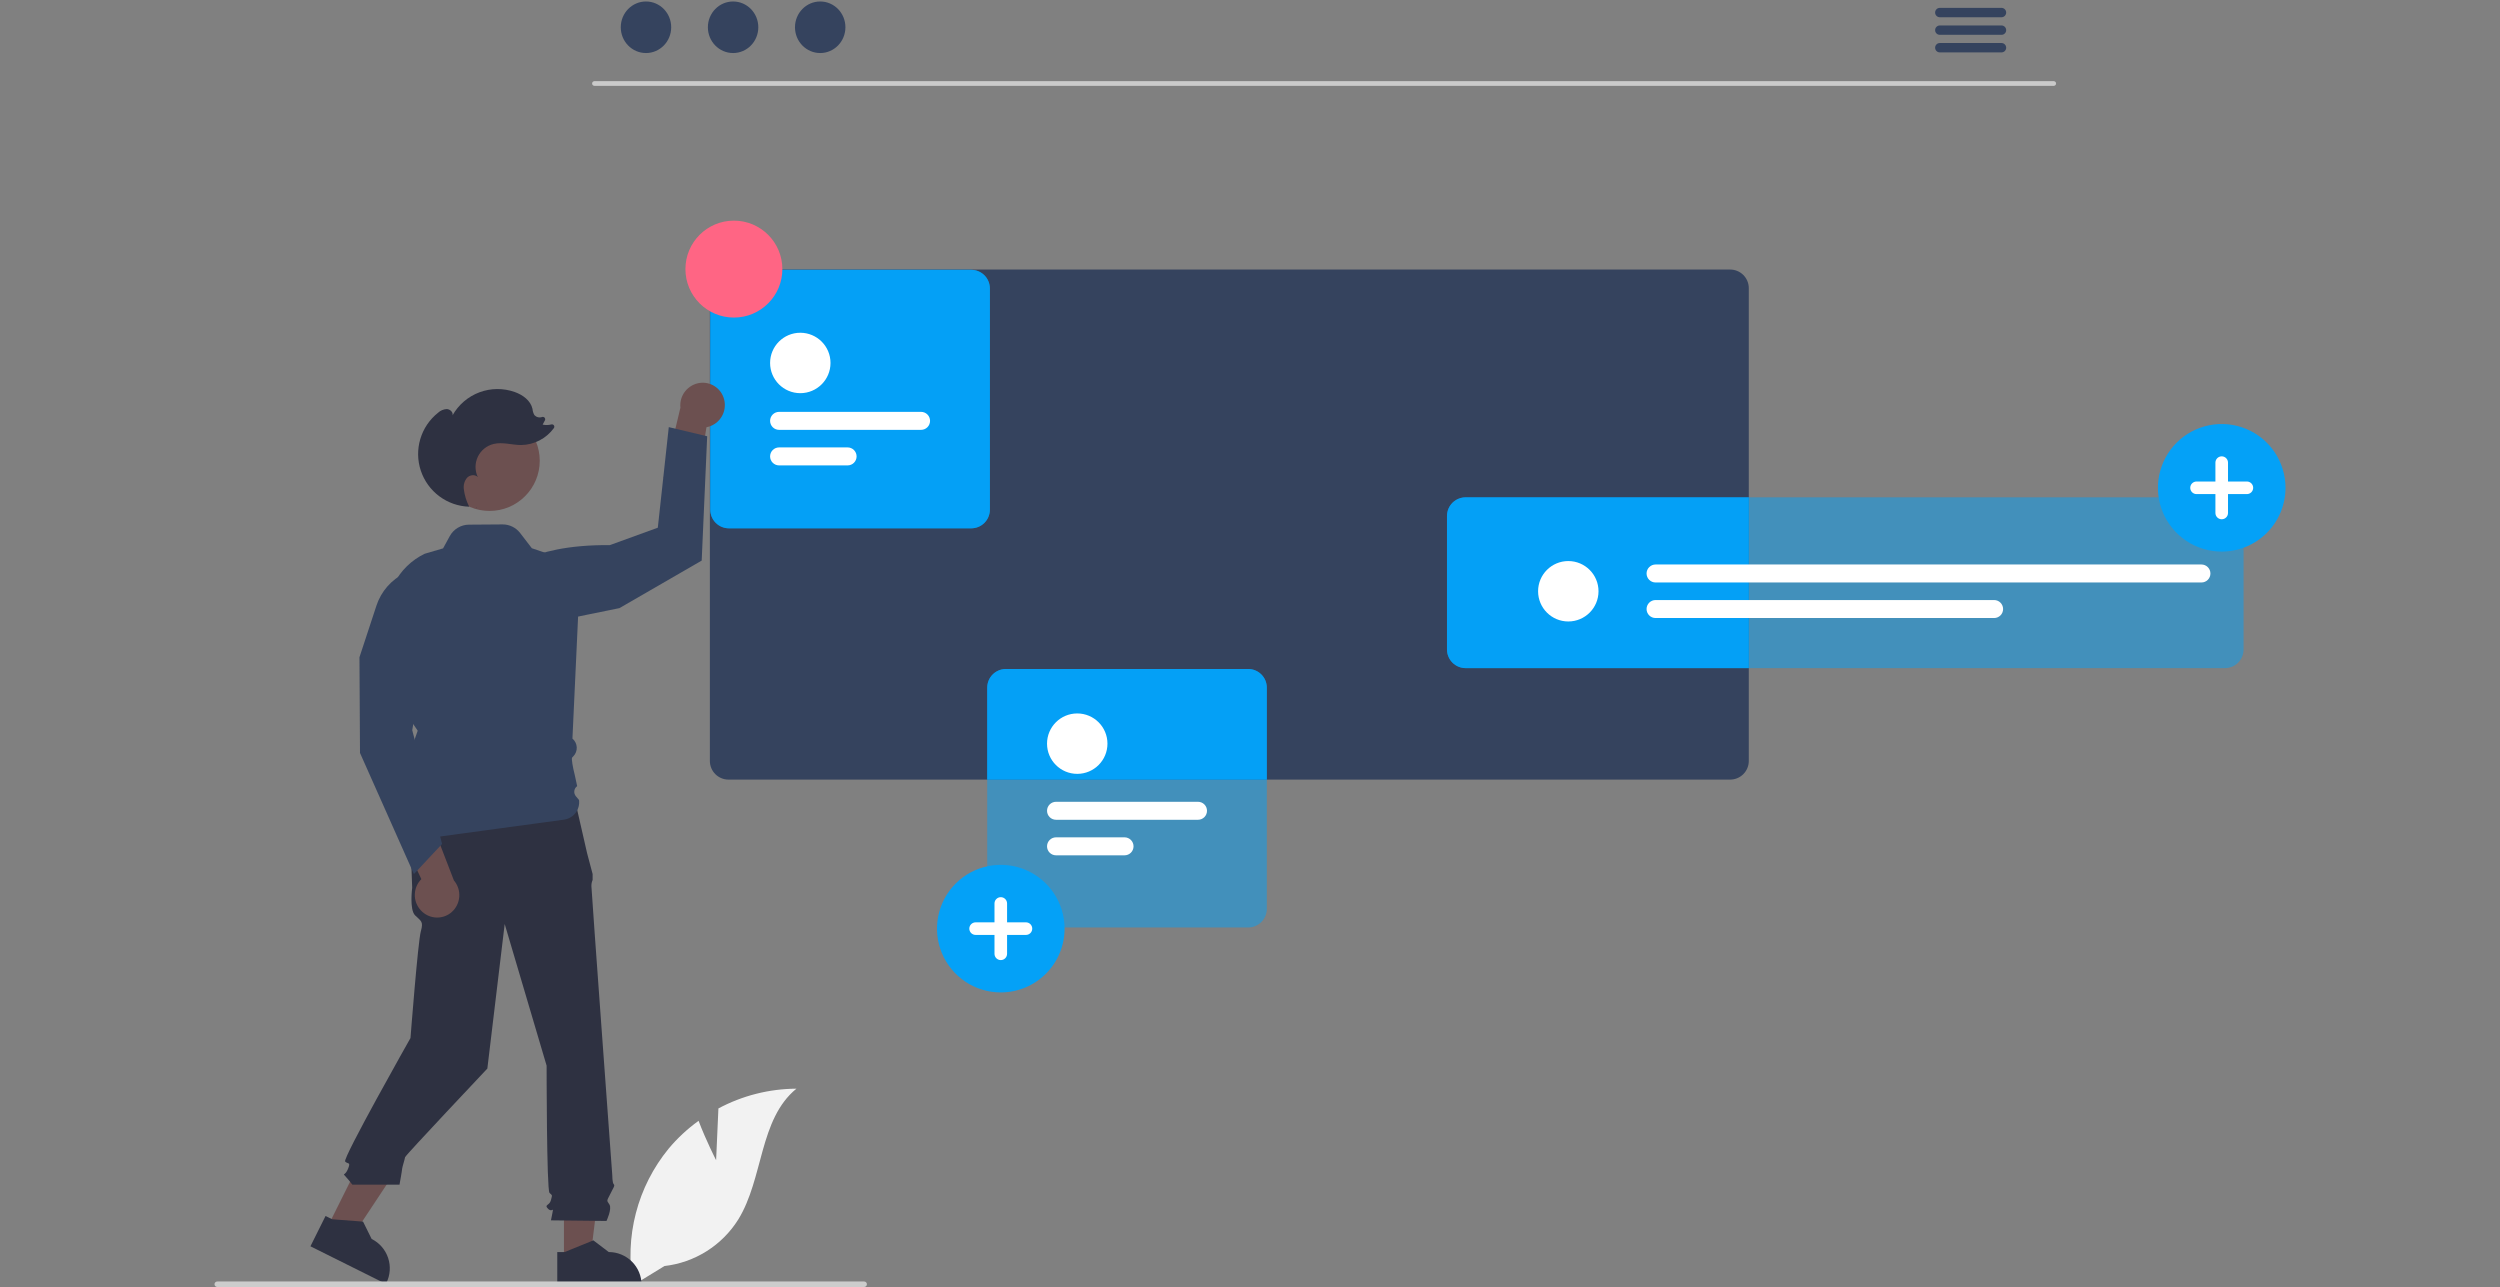 <svg width="507" height="261" viewBox="0 0 507 261" fill="none" xmlns="http://www.w3.org/2000/svg">
<rect x="0" y="0" width="507" height="261" fill="#808080" stroke="none"/>
<g clip-path="url(#clip0_14_1070)">
<path d="M145.228 235.29L145.695 224.789C150.563 222.187 155.993 220.813 161.513 220.785C153.916 226.997 154.865 238.97 149.714 247.323C148.088 249.916 145.899 252.109 143.309 253.741C140.72 255.373 137.796 256.401 134.756 256.75L128.398 260.642C127.525 255.779 127.718 250.784 128.962 246.002C130.205 241.22 132.471 236.765 135.603 232.943C137.381 230.816 139.419 228.922 141.671 227.305C143.193 231.32 145.228 235.29 145.228 235.29Z" fill="#F2F2F2"/>
<path d="M416.508 17.41H120.542C120.418 17.407 120.3 17.356 120.213 17.267C120.126 17.179 120.077 17.059 120.077 16.935C120.077 16.811 120.126 16.691 120.213 16.603C120.3 16.514 120.418 16.462 120.542 16.46H416.508C416.632 16.462 416.751 16.514 416.837 16.603C416.924 16.691 416.973 16.811 416.973 16.935C416.973 17.059 416.924 17.179 416.837 17.267C416.751 17.356 416.632 17.407 416.508 17.41Z" fill="#CACACA"/>
<path d="M131.005 10.757C133.83 10.757 136.119 8.416 136.119 5.529C136.119 2.642 133.83 0.301 131.005 0.301C128.181 0.301 125.892 2.642 125.892 5.529C125.892 8.416 128.181 10.757 131.005 10.757Z" fill="#35435E"/>
<path d="M148.671 10.757C151.496 10.757 153.785 8.416 153.785 5.529C153.785 2.642 151.496 0.301 148.671 0.301C145.847 0.301 143.558 2.642 143.558 5.529C143.558 8.416 145.847 10.757 148.671 10.757Z" fill="#35435E"/>
<path d="M166.337 10.757C169.161 10.757 171.451 8.416 171.451 5.529C171.451 2.642 169.161 0.301 166.337 0.301C163.513 0.301 161.223 2.642 161.223 5.529C161.223 8.416 163.513 10.757 166.337 10.757Z" fill="#35435E"/>
<path d="M405.922 1.597H393.373C393.125 1.602 392.888 1.704 392.714 1.882C392.539 2.06 392.442 2.299 392.442 2.547C392.442 2.796 392.539 3.035 392.714 3.213C392.888 3.39 393.125 3.493 393.373 3.498H405.922C406.171 3.493 406.408 3.39 406.582 3.213C406.756 3.035 406.854 2.796 406.854 2.547C406.854 2.299 406.756 2.06 406.582 1.882C406.408 1.704 406.171 1.602 405.922 1.597Z" fill="#35435E"/>
<path d="M405.922 5.164H393.373C393.125 5.169 392.888 5.271 392.714 5.449C392.539 5.626 392.442 5.865 392.442 6.114C392.442 6.363 392.539 6.602 392.714 6.779C392.888 6.957 393.125 7.059 393.373 7.064H405.922C406.171 7.059 406.408 6.957 406.582 6.779C406.756 6.602 406.854 6.363 406.854 6.114C406.854 5.865 406.756 5.626 406.582 5.449C406.408 5.271 406.171 5.169 405.922 5.164Z" fill="#35435E"/>
<path d="M405.922 8.726H393.373C393.125 8.731 392.888 8.833 392.714 9.011C392.539 9.188 392.442 9.427 392.442 9.676C392.442 9.925 392.539 10.164 392.714 10.341C392.888 10.519 393.125 10.621 393.373 10.626H405.922C406.171 10.621 406.408 10.519 406.582 10.341C406.756 10.164 406.854 9.925 406.854 9.676C406.854 9.427 406.756 9.188 406.582 9.011C406.408 8.833 406.171 8.731 405.922 8.726Z" fill="#35435E"/>
<path d="M350.882 54.663H147.739C146.738 54.663 145.778 55.06 145.069 55.767C144.361 56.475 143.963 57.434 143.961 58.435V154.327C143.963 155.329 144.361 156.289 145.069 156.997C145.777 157.705 146.737 158.103 147.739 158.104H350.882C351.883 158.102 352.842 157.703 353.549 156.995C354.256 156.287 354.654 155.328 354.655 154.327V58.435C354.654 57.435 354.256 56.476 353.548 55.769C352.841 55.062 351.882 54.664 350.882 54.663Z" fill="#35435E"/>
<path d="M297.224 100.86C296.224 100.861 295.265 101.259 294.557 101.967C293.85 102.674 293.452 103.633 293.451 104.633V131.72C293.452 132.72 293.85 133.68 294.557 134.388C295.264 135.096 296.223 135.495 297.224 135.497H354.655V100.86H297.224Z" fill="#04A1F7"/>
<path opacity="0.5" d="M451.223 135.495H297.226C296.225 135.494 295.265 135.096 294.557 134.388C293.849 133.68 293.451 132.72 293.45 131.719V104.634C293.451 103.633 293.849 102.673 294.557 101.965C295.265 101.258 296.225 100.86 297.226 100.858H451.223C452.224 100.86 453.183 101.258 453.891 101.965C454.599 102.673 454.997 103.633 454.998 104.634V131.719C454.997 132.72 454.599 133.68 453.891 134.388C453.183 135.096 452.224 135.494 451.223 135.495Z" fill="#04A1F7"/>
<path d="M318.051 126.035C321.435 126.035 324.178 123.292 324.178 119.908C324.178 116.525 321.435 113.782 318.051 113.782C314.668 113.782 311.925 116.525 311.925 119.908C311.925 123.292 314.668 126.035 318.051 126.035Z" fill="white"/>
<path d="M446.451 118.128H335.748C335.264 118.128 334.8 117.936 334.458 117.594C334.116 117.252 333.923 116.788 333.923 116.304C333.923 115.82 334.116 115.356 334.458 115.014C334.8 114.672 335.264 114.479 335.748 114.479H446.451C446.935 114.479 447.399 114.672 447.741 115.014C448.083 115.356 448.275 115.82 448.275 116.304C448.275 116.788 448.083 117.252 447.741 117.594C447.399 117.936 446.935 118.128 446.451 118.128Z" fill="white"/>
<path d="M404.405 125.337H335.748C335.264 125.337 334.8 125.145 334.458 124.803C334.116 124.461 333.923 123.997 333.923 123.513C333.923 123.029 334.116 122.565 334.458 122.223C334.8 121.88 335.264 121.688 335.748 121.688H404.405C404.889 121.688 405.353 121.88 405.695 122.223C406.037 122.565 406.229 123.029 406.229 123.513C406.229 123.997 406.037 124.461 405.695 124.803C405.353 125.145 404.889 125.337 404.405 125.337Z" fill="white"/>
<path d="M114.367 255.646L119.669 255.646L122.192 235.195H114.366L114.367 255.646Z" fill="#6C5050"/>
<path d="M113.015 253.915L114.508 253.915L120.334 251.545L123.457 253.915C125.222 253.915 126.915 254.616 128.163 255.864C129.411 257.111 130.112 258.804 130.112 260.569V260.785L113.015 260.786L113.015 253.915Z" fill="#2E3141"/>
<path d="M66.459 248.753L71.205 251.118L82.585 233.939L75.582 230.449L66.459 248.753Z" fill="#6C5050"/>
<path d="M66.021 246.6L67.356 247.266L73.628 247.744L75.366 251.258C76.946 252.045 78.148 253.428 78.708 255.101C79.268 256.775 79.141 258.602 78.354 260.182L78.257 260.375L62.956 252.749L66.021 246.6Z" fill="#2E3141"/>
<path d="M116.716 162.764L83.004 163.643L83.59 180.06C83.59 180.06 83.004 184.457 84.177 185.63C85.349 186.802 85.935 186.802 85.349 188.854C84.763 190.907 83.247 210.513 83.247 210.513C83.247 210.513 69.41 234.979 69.997 235.565C70.583 236.151 71.169 235.565 70.583 237.031C69.997 238.497 69.41 237.91 69.997 238.497C70.516 239.057 71.005 239.644 71.463 240.256H81.018C81.018 240.256 81.553 237.324 81.553 237.031C81.553 236.738 82.139 234.979 82.139 234.686C82.139 234.393 98.834 216.704 98.834 216.704L102.352 187.389L110.853 216.118C110.853 216.118 110.853 241.329 111.44 241.915C112.026 242.501 112.026 242.208 111.733 243.381C111.44 244.554 110.267 244.26 111.147 245.14C112.026 246.019 112.319 244.554 112.026 246.019L111.733 247.485L122.996 247.611C122.996 247.611 124.168 245.14 123.582 244.26C122.996 243.381 123.031 243.621 123.746 242.182C124.461 240.743 124.754 240.449 124.461 240.156C124.168 239.863 124.168 238.304 124.168 238.304C124.168 238.304 119.941 180.646 119.941 179.767C119.919 179.314 120.002 178.863 120.185 178.448V177.254L119.062 173.024L116.716 162.764Z" fill="#2E3141"/>
<path d="M450.564 111.863C448.005 111.863 445.504 111.104 443.377 109.683C441.249 108.261 439.591 106.241 438.612 103.877C437.633 101.513 437.377 98.912 437.876 96.403C438.375 93.893 439.607 91.588 441.416 89.779C443.226 87.97 445.531 86.738 448.04 86.239C450.549 85.74 453.15 85.996 455.514 86.975C457.878 87.954 459.898 89.612 461.32 91.74C462.741 93.867 463.5 96.368 463.5 98.927C463.5 102.357 462.137 105.648 459.711 108.074C457.285 110.5 453.995 111.863 450.564 111.863Z" fill="#04A1F7"/>
<path d="M455.668 97.65H451.84V93.822C451.84 93.484 451.705 93.159 451.466 92.92C451.227 92.681 450.902 92.546 450.564 92.546C450.225 92.546 449.901 92.681 449.661 92.92C449.422 93.159 449.287 93.484 449.287 93.822V97.65H445.459C445.291 97.65 445.125 97.683 444.97 97.747C444.815 97.811 444.674 97.905 444.555 98.023C444.437 98.142 444.342 98.283 444.278 98.438C444.214 98.593 444.181 98.759 444.181 98.927C444.181 99.094 444.214 99.26 444.278 99.415C444.342 99.57 444.437 99.711 444.555 99.83C444.674 99.948 444.815 100.042 444.97 100.106C445.125 100.17 445.291 100.203 445.459 100.203H449.287V104.031C449.287 104.369 449.422 104.694 449.661 104.933C449.901 105.173 450.225 105.307 450.564 105.307C450.902 105.307 451.227 105.173 451.466 104.933C451.705 104.694 451.84 104.369 451.84 104.031V100.203H455.668C456.006 100.203 456.331 100.068 456.57 99.829C456.81 99.59 456.944 99.265 456.944 98.927C456.944 98.588 456.81 98.264 456.57 98.024C456.331 97.785 456.006 97.65 455.668 97.65Z" fill="white"/>
<path d="M253.137 135.67H203.986C202.984 135.671 202.024 136.07 201.316 136.778C200.608 137.486 200.21 138.446 200.208 139.447V158.104H256.909V139.447C256.909 138.447 256.511 137.487 255.804 136.779C255.097 136.071 254.138 135.672 253.137 135.67Z" fill="#04A1F7"/>
<path opacity="0.5" d="M253.135 188.093H203.984C202.983 188.092 202.023 187.694 201.316 186.986C200.608 186.278 200.21 185.318 200.208 184.317V139.446C200.21 138.445 200.608 137.485 201.316 136.777C202.023 136.069 202.983 135.671 203.984 135.67H253.135C254.136 135.671 255.096 136.069 255.804 136.777C256.511 137.485 256.91 138.445 256.911 139.446V184.317C256.91 185.318 256.511 186.278 255.804 186.986C255.096 187.694 254.136 188.092 253.135 188.093Z" fill="#04A1F7"/>
<path d="M218.465 156.939C221.849 156.939 224.592 154.196 224.592 150.813C224.592 147.429 221.849 144.686 218.465 144.686C215.081 144.686 212.338 147.429 212.338 150.813C212.338 154.196 215.081 156.939 218.465 156.939Z" fill="white"/>
<path d="M242.956 166.251H214.163C213.679 166.251 213.215 166.059 212.873 165.717C212.531 165.375 212.339 164.911 212.339 164.427C212.339 163.943 212.531 163.479 212.873 163.137C213.215 162.795 213.679 162.603 214.163 162.603H242.956C243.439 162.603 243.904 162.795 244.246 163.137C244.588 163.479 244.78 163.943 244.78 164.427C244.78 164.911 244.588 165.375 244.246 165.717C243.904 166.059 243.439 166.251 242.956 166.251Z" fill="white"/>
<path d="M228.057 173.46H214.163C213.679 173.46 213.215 173.268 212.873 172.926C212.531 172.584 212.338 172.12 212.338 171.636C212.338 171.152 212.531 170.688 212.873 170.346C213.215 170.004 213.679 169.811 214.163 169.811H228.057C228.541 169.811 229.005 170.004 229.347 170.346C229.689 170.688 229.881 171.152 229.881 171.636C229.881 172.12 229.689 172.584 229.347 172.926C229.005 173.268 228.541 173.46 228.057 173.46Z" fill="white"/>
<path d="M202.959 201.263C200.401 201.263 197.9 200.504 195.772 199.082C193.645 197.661 191.987 195.641 191.008 193.277C190.029 190.913 189.772 188.312 190.272 185.803C190.771 183.293 192.003 180.988 193.812 179.179C195.621 177.37 197.926 176.138 200.435 175.639C202.945 175.139 205.546 175.396 207.91 176.375C210.274 177.354 212.294 179.012 213.715 181.139C215.137 183.267 215.896 185.768 215.896 188.326C215.896 191.757 214.533 195.048 212.107 197.474C209.681 199.9 206.39 201.263 202.959 201.263Z" fill="#04A1F7"/>
<path d="M208.063 187.05H204.235V183.222C204.235 182.883 204.101 182.559 203.861 182.32C203.622 182.08 203.298 181.946 202.959 181.946C202.621 181.946 202.296 182.08 202.057 182.32C201.817 182.559 201.683 182.883 201.683 183.222V187.05H197.855C197.687 187.05 197.521 187.083 197.366 187.147C197.211 187.211 197.07 187.305 196.951 187.423C196.832 187.542 196.738 187.682 196.674 187.837C196.609 187.992 196.576 188.158 196.576 188.326C196.576 188.494 196.609 188.66 196.674 188.815C196.738 188.97 196.832 189.111 196.951 189.229C197.07 189.348 197.211 189.442 197.366 189.506C197.521 189.57 197.687 189.603 197.855 189.602H201.683V193.431C201.683 193.769 201.817 194.094 202.057 194.333C202.296 194.572 202.621 194.707 202.959 194.707C203.298 194.707 203.622 194.572 203.861 194.333C204.101 194.094 204.235 193.769 204.235 193.431V189.602H208.063C208.402 189.602 208.726 189.468 208.966 189.229C209.205 188.989 209.339 188.665 209.339 188.326C209.339 187.988 209.205 187.663 208.966 187.424C208.726 187.185 208.402 187.05 208.063 187.05Z" fill="white"/>
<path d="M196.971 107.144H147.82C146.819 107.143 145.859 106.745 145.152 106.037C144.444 105.329 144.046 104.37 144.044 103.369V58.497C144.046 57.496 144.444 56.536 145.152 55.828C145.859 55.12 146.819 54.722 147.82 54.721H196.971C197.972 54.722 198.932 55.12 199.64 55.828C200.347 56.536 200.746 57.496 200.747 58.497V103.369C200.746 104.37 200.347 105.329 199.64 106.037C198.932 106.745 197.972 107.143 196.971 107.144Z" fill="#04A1F7"/>
<path d="M162.301 79.735C165.685 79.735 168.428 76.992 168.428 73.608C168.428 70.225 165.685 67.482 162.301 67.482C158.918 67.482 156.175 70.225 156.175 73.608C156.175 76.992 158.918 79.735 162.301 79.735Z" fill="#04A1F7"/>
<path d="M186.792 87.175H157.999C157.515 87.175 157.051 86.983 156.709 86.64C156.367 86.298 156.175 85.834 156.175 85.35C156.175 84.867 156.367 84.403 156.709 84.06C157.051 83.718 157.515 83.526 157.999 83.526H186.792C187.275 83.526 187.739 83.718 188.082 84.06C188.424 84.403 188.616 84.867 188.616 85.35C188.616 85.834 188.424 86.298 188.082 86.64C187.739 86.983 187.275 87.175 186.792 87.175Z" fill="#04A1F7"/>
<path d="M171.893 94.384H157.999C157.515 94.384 157.051 94.192 156.709 93.849C156.367 93.507 156.175 93.043 156.175 92.559C156.175 92.076 156.367 91.611 156.709 91.269C157.051 90.927 157.515 90.735 157.999 90.735H171.893C172.377 90.735 172.841 90.927 173.183 91.269C173.525 91.611 173.718 92.076 173.718 92.559C173.718 93.043 173.525 93.507 173.183 93.849C172.841 94.192 172.377 94.384 171.893 94.384Z" fill="#04A1F7"/>
<path opacity="0.5" d="M196.971 107.144H147.82C146.819 107.143 145.859 106.745 145.152 106.037C144.444 105.329 144.046 104.37 144.044 103.369V58.497C144.046 57.496 144.444 56.536 145.152 55.828C145.859 55.12 146.819 54.722 147.82 54.721H196.971C197.972 54.722 198.932 55.12 199.64 55.828C200.347 56.536 200.746 57.496 200.747 58.497V103.369C200.746 104.37 200.347 105.329 199.64 106.037C198.932 106.745 197.972 107.143 196.971 107.144Z" fill="#04A1F7"/>
<path d="M162.301 79.735C165.685 79.735 168.428 76.992 168.428 73.608C168.428 70.225 165.685 67.482 162.301 67.482C158.918 67.482 156.175 70.225 156.175 73.608C156.175 76.992 158.918 79.735 162.301 79.735Z" fill="white"/>
<path d="M186.792 87.175H157.999C157.515 87.175 157.051 86.983 156.709 86.64C156.367 86.298 156.175 85.834 156.175 85.35C156.175 84.867 156.367 84.403 156.709 84.06C157.051 83.718 157.515 83.526 157.999 83.526H186.792C187.275 83.526 187.739 83.718 188.082 84.06C188.424 84.403 188.616 84.867 188.616 85.35C188.616 85.834 188.424 86.298 188.082 86.64C187.739 86.983 187.275 87.175 186.792 87.175Z" fill="white"/>
<path d="M171.893 94.384H157.999C157.515 94.384 157.051 94.192 156.709 93.849C156.367 93.507 156.175 93.043 156.175 92.559C156.175 92.076 156.367 91.611 156.709 91.269C157.051 90.927 157.515 90.735 157.999 90.735H171.893C172.377 90.735 172.841 90.927 173.183 91.269C173.525 91.611 173.718 92.076 173.718 92.559C173.718 93.043 173.525 93.507 173.183 93.849C172.841 94.192 172.377 94.384 171.893 94.384Z" fill="white"/>
<path d="M148.834 64.403C154.263 64.403 158.663 60.002 158.663 54.574C158.663 49.145 154.263 44.745 148.834 44.745C143.406 44.745 139.005 49.145 139.005 54.574C139.005 60.002 143.406 64.403 148.834 64.403Z" fill="#FF6584"/>
<path d="M175.807 260.443C175.807 260.516 175.793 260.589 175.765 260.656C175.737 260.724 175.696 260.786 175.644 260.837C175.592 260.889 175.531 260.93 175.463 260.958C175.396 260.986 175.323 261 175.25 261H44.057C43.909 261 43.768 260.941 43.663 260.837C43.559 260.732 43.5 260.591 43.5 260.443C43.5 260.295 43.559 260.154 43.663 260.049C43.768 259.945 43.909 259.886 44.057 259.886H175.25C175.323 259.886 175.396 259.9 175.463 259.928C175.531 259.956 175.592 259.997 175.644 260.049C175.696 260.1 175.737 260.162 175.765 260.23C175.793 260.297 175.807 260.37 175.807 260.443Z" fill="#CCCCCC"/>
<path d="M146.733 80.61C147.137 81.739 147.081 82.983 146.577 84.072C146.073 85.16 145.161 86.007 144.038 86.43C143.789 86.523 143.533 86.593 143.272 86.641L140.676 102.536L134.587 96.913L137.986 82.681C137.86 81.482 138.211 80.281 138.963 79.339C139.716 78.397 140.809 77.788 142.006 77.645C143.014 77.53 144.03 77.76 144.889 78.299C145.748 78.838 146.399 79.652 146.733 80.61Z" fill="#6C5050"/>
<path d="M101.792 116.626C101.792 116.626 106.519 110.381 123.669 110.552L133.404 107.016L135.629 86.622L143.415 88.476L142.303 113.69L125.617 123.33L103.741 127.78L101.792 116.626Z" fill="#35435E"/>
<path d="M99.281 103.617C104.903 103.617 109.46 99.059 109.46 93.438C109.46 87.816 104.903 83.258 99.281 83.258C93.659 83.258 89.102 87.816 89.102 93.438C89.102 99.059 93.659 103.617 99.281 103.617Z" fill="#6C5050"/>
<path d="M82.053 170.618C82.035 170.619 82.017 170.616 82 170.611C81.812 170.559 81.663 170.517 82.341 164.653L83.073 160.018L82.359 155.925L81.157 154.723L83.089 152.791L84.71 148.186L81.905 144.03L78.687 127.031C78.133 124.098 78.563 121.065 79.91 118.401C81.256 115.737 83.444 113.591 86.134 112.298L89.859 111.209L91.214 108.724C91.594 108.026 92.155 107.443 92.837 107.034C93.519 106.626 94.297 106.407 95.092 106.401L101.913 106.35C102.601 106.345 103.281 106.5 103.9 106.801C104.519 107.103 105.059 107.544 105.478 108.089L107.858 111.183L117.726 114.535L116.09 149.79C116.35 150.007 116.562 150.276 116.712 150.58C116.863 150.884 116.949 151.215 116.964 151.554C116.98 151.892 116.926 152.23 116.804 152.547C116.682 152.863 116.496 153.151 116.258 153.392C116.155 153.495 116.074 153.579 116.024 153.635C115.857 153.871 116.169 155.636 116.555 157.134L117.049 159.428C116.89 159.542 116.757 159.687 116.657 159.854C116.558 160.022 116.494 160.208 116.47 160.401C116.445 160.595 116.462 160.791 116.517 160.978C116.573 161.165 116.667 161.338 116.793 161.487L117.423 162.231C117.548 163.165 117.297 164.11 116.726 164.858C116.155 165.607 115.31 166.099 114.377 166.226C105.359 167.454 82.1 170.618 82.053 170.618Z" fill="#35435E"/>
<path d="M96.677 103.118C96.634 103.023 96.591 102.926 96.547 102.83C96.564 102.831 96.581 102.833 96.597 102.833L96.677 103.118Z" fill="#2E3141"/>
<path d="M88.819 83.721C89.303 83.265 89.931 82.994 90.594 82.954C91.252 82.975 91.92 83.57 91.783 84.214C92.993 82.073 94.917 80.427 97.219 79.564C99.521 78.701 102.053 78.676 104.372 79.494C106.008 80.071 107.612 81.225 107.988 82.919C108.025 83.364 108.157 83.795 108.377 84.184C108.567 84.391 108.814 84.539 109.087 84.608C109.36 84.677 109.647 84.665 109.913 84.573L109.929 84.568C110.02 84.537 110.118 84.534 110.211 84.559C110.304 84.585 110.387 84.637 110.45 84.71C110.512 84.784 110.552 84.874 110.562 84.969C110.573 85.065 110.555 85.162 110.51 85.247L110.047 86.11C110.631 86.24 111.237 86.228 111.815 86.073C111.91 86.048 112.012 86.053 112.105 86.087C112.198 86.122 112.277 86.185 112.333 86.267C112.389 86.349 112.418 86.446 112.417 86.545C112.415 86.644 112.383 86.74 112.325 86.82C111.556 87.873 110.551 88.731 109.392 89.327C108.232 89.923 106.95 90.24 105.646 90.253C103.797 90.242 101.928 89.605 100.128 90.03C99.432 90.195 98.781 90.513 98.224 90.962C97.667 91.41 97.217 91.978 96.908 92.624C96.599 93.269 96.438 93.975 96.437 94.691C96.437 95.406 96.596 96.113 96.904 96.759C96.351 96.154 95.282 96.297 94.717 96.89C94.456 97.207 94.264 97.575 94.151 97.97C94.038 98.365 94.008 98.779 94.062 99.186C94.213 100.433 94.583 101.643 95.155 102.761C92.968 102.694 90.854 101.957 89.1 100.65C87.345 99.343 86.033 97.529 85.342 95.453C84.651 93.376 84.614 91.138 85.236 89.04C85.858 86.942 87.109 85.086 88.819 83.721Z" fill="#2E3141"/>
<path d="M86.018 185.218C85.045 184.516 84.387 183.46 84.185 182.277C83.984 181.094 84.255 179.879 84.941 178.895C85.093 178.677 85.264 178.474 85.452 178.287L78.583 163.719L86.787 164.901L92.052 178.553C92.835 179.47 93.226 180.659 93.14 181.861C93.054 183.064 92.499 184.185 91.593 184.981C90.829 185.647 89.86 186.033 88.847 186.076C87.834 186.119 86.837 185.817 86.018 185.218Z" fill="#6C5050"/>
<path d="M83.938 177.263L73.008 152.698L72.898 133.296L76.344 122.816C76.811 121.394 77.559 120.08 78.543 118.952C79.527 117.824 80.727 116.905 82.072 116.249C83.417 115.593 84.88 115.213 86.374 115.131C87.869 115.05 89.365 115.269 90.773 115.776L90.849 115.804L90.881 115.878C91.008 116.175 93.898 123.323 85.326 138.027L83.601 148.089L89.654 171.152L83.938 177.263Z" fill="#35435E"/>
</g>
<defs>
<clipPath id="clip0_14_1070">
<rect width="420" height="260.699" fill="white" transform="translate(43.5 0.301)"/>
</clipPath>
</defs>
</svg>
